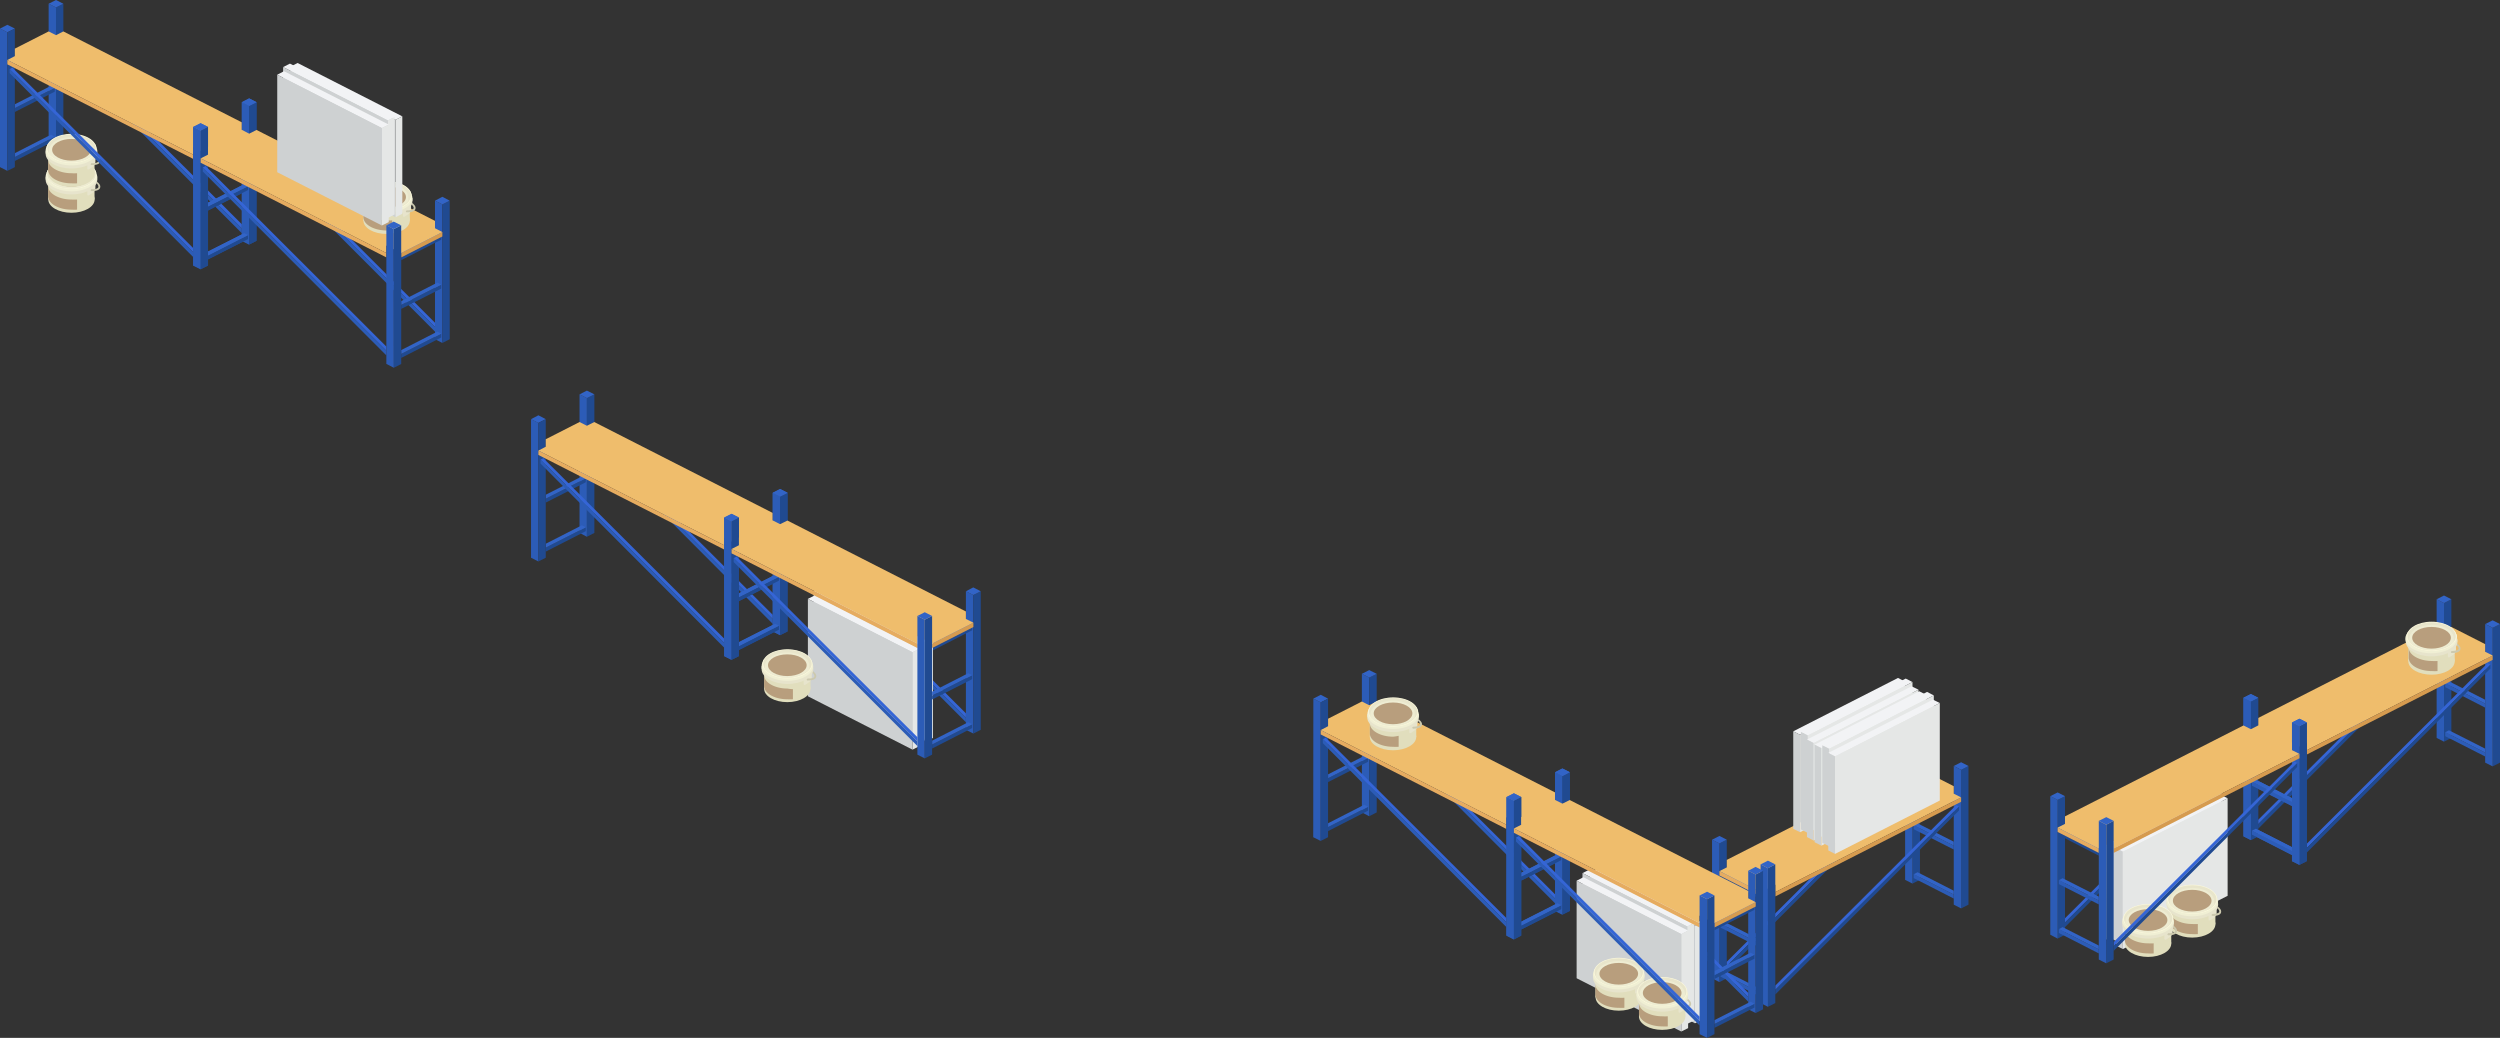 <svg xmlns="http://www.w3.org/2000/svg" viewBox="0 0 200.46 83.22"><rect x="0" y="0" width="200.46" height="83.22" fill="#333333" stroke="none"/><defs><style>.cls-1{fill:#204a91;}.cls-2{fill:#2c5cb7;}.cls-3{fill:#3264c7;}.cls-4{fill:#3565d6;}.cls-5{fill:#e6ac60;}.cls-6{fill:#efbd6c;}.cls-7{fill:#d69b4f;}.cls-8{fill:#f2f3f5;}.cls-9{fill:#ced1d2;}.cls-10{fill:#e5e7e6;}.cls-11{fill:#e1debd;}.cls-12{fill:#b89e7d;}.cls-13{fill:#e7e4cc;}.cls-14{fill:#ccc9ae;}.cls-15{fill:#f0efd4;}.cls-16{fill:#fcf9dd;}.cls-17{fill:#e8e5cb;}.cls-18{fill:#eeecd2;}</style></defs><g id="Шар_2" ><g id="icogram"><g id="insolution_painting"><g id="floor"><polygon class="cls-1" points="138.46 67.33 137.87 67.63 137.87 78.75 138.46 78.44 138.46 67.33"/><polygon class="cls-2" points="137.87 67.63 137.28 67.33 137.27 78.44 137.87 78.75 137.87 67.63"/><polygon class="cls-3" points="138.46 67.33 137.87 67.03 137.28 67.33 137.87 67.63 138.46 67.33"/><polygon class="cls-2" points="141.17 79.62 137.96 77.99 137.96 78.31 141.17 79.94 141.17 79.62"/><polygon class="cls-3" points="141.17 79.31 138.27 77.83 137.96 77.99 141.17 79.62 141.17 79.31"/><polygon class="cls-1" points="141.17 71.78 137.96 70.15 137.96 70.47 141.17 72.1 141.17 71.78"/><polygon class="cls-3" points="141.17 71.47 138.27 69.99 137.96 70.15 141.17 71.78 141.17 71.47"/><polygon class="cls-1" points="157.84 61.42 157.25 61.73 157.25 72.84 157.84 72.54 157.84 61.42"/><polygon class="cls-3" points="157.84 61.42 157.25 61.12 156.66 61.42 157.25 61.73 157.84 61.42"/><polygon class="cls-1" points="153.95 59.44 153.35 59.74 153.35 70.85 153.95 70.55 153.95 59.44"/><polygon class="cls-2" points="153.35 59.74 152.76 59.44 152.76 70.55 153.35 70.85 153.35 59.74"/><polygon class="cls-3" points="153.95 59.44 153.35 59.14 152.76 59.44 153.35 59.74 153.95 59.44"/><polygon class="cls-2" points="156.66 71.73 153.45 70.1 153.45 70.41 156.66 72.05 156.66 71.73"/><polygon class="cls-3" points="156.66 71.42 153.76 69.94 153.45 70.1 156.66 71.73 156.66 71.42"/><polygon class="cls-2" points="156.66 67.81 153.45 66.17 153.45 66.49 156.66 68.12 156.66 67.81"/><polygon class="cls-3" points="156.66 67.49 153.76 66.02 153.45 66.17 156.66 67.81 156.66 67.49"/><polygon class="cls-4" points="153.18 62.76 138.46 77.46 138.46 77.12 152.96 62.65 153.18 62.76"/><polygon class="cls-1" points="153.18 62.76 153.18 63.08 138.46 77.83 138.46 77.46 153.18 62.76"/><polygon class="cls-2" points="141.17 75.7 137.96 74.06 137.96 74.38 141.17 76.01 141.17 75.7"/><polygon class="cls-3" points="141.17 75.39 138.27 73.91 137.96 74.06 141.17 75.7 141.17 75.39"/><polygon class="cls-5" points="141.17 71.53 137.87 69.85 137.87 70.2 141.17 71.88 141.17 71.53"/><polygon class="cls-2" points="157.25 61.73 156.66 61.42 156.66 72.54 157.25 72.84 157.25 61.73"/><polygon class="cls-4" points="157.08 64.67 142.35 79.37 142.35 79.03 156.85 64.56 157.08 64.67"/><polygon class="cls-1" points="157.08 64.67 157.08 64.99 142.35 79.74 142.35 79.37 157.08 64.67"/><polygon class="cls-6" points="156.66 63.64 157.25 63.94 142.35 71.53 142.35 70.94 141.17 71.53 137.87 69.85 138.46 69.55 138.46 68.95 152.77 61.66 153.36 61.96 153.95 61.66 156.66 63.04 156.66 63.64"/><polygon class="cls-7" points="157.25 63.94 157.25 64.29 142.35 71.88 142.35 71.53 157.25 63.94"/><polygon class="cls-1" points="142.35 69.31 141.76 69.62 141.76 80.73 142.35 80.43 142.35 69.31"/><polygon class="cls-2" points="141.76 69.62 141.17 69.31 141.17 80.43 141.76 80.73 141.76 69.62"/><polygon class="cls-3" points="142.35 69.31 141.76 69.01 141.17 69.31 141.76 69.62 142.35 69.31"/><g class="stage-1" id="s1"><polygon class="cls-8" points="143.79 58.64 144.34 58.92 152.73 54.64 152.19 54.36 143.79 58.64"/><polygon class="cls-9" points="143.79 58.64 143.79 66.46 144.34 66.73 144.34 58.92 143.79 58.64"/><polygon class="cls-10" points="144.34 58.92 144.34 66.73 152.73 62.46 152.73 54.64 144.34 58.92"/><polygon class="cls-8" points="144.41 58.69 144.96 58.97 153.35 54.69 152.81 54.41 144.41 58.69"/><polygon class="cls-9" points="144.41 58.69 144.41 66.51 144.96 66.79 144.96 58.97 144.41 58.69"/><polygon class="cls-10" points="144.96 58.97 144.96 66.79 153.35 62.51 153.35 54.69 144.96 58.97"/><polygon class="cls-8" points="144.89 59.3 145.43 59.58 153.83 55.3 153.28 55.03 144.89 59.3"/><polygon class="cls-9" points="144.89 59.3 144.89 67.12 145.43 67.4 145.43 59.58 144.89 59.3"/><polygon class="cls-10" points="145.43 59.58 145.43 67.4 153.83 63.12 153.83 55.3 145.43 59.58"/><polygon class="cls-8" points="145.5 59.71 146.05 59.99 154.44 55.71 153.9 55.43 145.5 59.71"/><polygon class="cls-9" points="145.5 59.71 145.5 67.53 146.05 67.81 146.05 59.99 145.5 59.71"/><polygon class="cls-10" points="146.05 59.99 146.05 67.81 154.44 63.53 154.44 55.71 146.05 59.99"/><polygon class="cls-8" points="146.12 59.76 146.67 60.04 155.06 55.76 154.52 55.48 146.12 59.76"/><polygon class="cls-9" points="146.12 59.76 146.12 67.58 146.67 67.86 146.67 60.04 146.12 59.76"/><polygon class="cls-10" points="146.67 60.04 146.67 67.86 155.06 63.58 155.06 55.76 146.67 60.04"/><polygon class="cls-8" points="146.6 60.37 147.14 60.65 155.54 56.37 154.99 56.1 146.6 60.37"/><polygon class="cls-9" points="146.6 60.37 146.6 68.19 147.14 68.47 147.14 60.65 146.6 60.37"/><polygon class="cls-10" points="147.14 60.65 147.14 68.47 155.54 64.19 155.54 56.37 147.14 60.65"/></g><polygon class="cls-1" points="181.07 55.95 180.48 56.25 180.48 67.36 181.07 67.06 181.07 55.95"/><polygon class="cls-2" points="180.48 56.25 179.89 55.95 179.89 67.06 180.48 67.36 180.48 56.25"/><polygon class="cls-3" points="181.07 55.95 180.48 55.65 179.89 55.95 180.48 56.25 181.07 55.95"/><polygon class="cls-2" points="183.78 68.24 180.57 66.61 180.57 66.92 183.78 68.56 183.78 68.24"/><polygon class="cls-3" points="183.78 67.93 180.88 66.45 180.57 66.61 183.78 68.24 183.78 67.93"/><polygon class="cls-1" points="183.78 60.4 180.57 58.77 180.57 59.08 183.78 60.72 183.78 60.4"/><polygon class="cls-3" points="183.78 60.09 180.88 58.61 180.57 58.77 183.78 60.4 183.78 60.09"/><polygon class="cls-1" points="200.46 50.04 199.87 50.34 199.87 61.45 200.46 61.15 200.46 50.04"/><polygon class="cls-3" points="200.46 50.04 199.87 49.74 199.27 50.04 199.87 50.34 200.46 50.04"/><polygon class="cls-1" points="196.56 48.05 195.97 48.36 195.97 59.47 196.56 59.17 196.56 48.05"/><polygon class="cls-2" points="195.97 48.36 195.38 48.05 195.38 59.17 195.97 59.47 195.97 48.36"/><polygon class="cls-3" points="196.56 48.05 195.97 47.75 195.38 48.05 195.97 48.36 196.56 48.05"/><polygon class="cls-2" points="199.27 60.35 196.07 58.71 196.07 59.03 199.27 60.66 199.27 60.35"/><polygon class="cls-3" points="199.27 60.03 196.37 58.56 196.07 58.71 199.27 60.35 199.27 60.03"/><polygon class="cls-2" points="199.27 56.42 196.07 54.79 196.07 55.1 199.27 56.74 199.27 56.42"/><polygon class="cls-3" points="199.27 56.11 196.37 54.63 196.07 54.79 199.27 56.42 199.27 56.11"/><polygon class="cls-4" points="195.8 51.38 181.07 66.08 181.07 65.74 195.57 51.26 195.8 51.38"/><polygon class="cls-1" points="195.8 51.38 195.8 51.7 181.07 66.45 181.07 66.08 195.8 51.38"/><polygon class="cls-2" points="183.78 64.31 180.57 62.68 180.57 63 183.78 64.63 183.78 64.31"/><polygon class="cls-3" points="183.78 64 180.88 62.52 180.57 62.68 183.78 64.31 183.78 64"/><polygon class="cls-5" points="183.78 60.15 180.48 58.47 180.48 58.82 183.78 60.5 183.78 60.15"/><polygon class="cls-2" points="199.87 50.34 199.27 50.04 199.27 61.15 199.87 61.45 199.87 50.34"/><polygon class="cls-4" points="199.69 53.29 184.97 67.99 184.97 67.65 199.47 53.17 199.69 53.29"/><polygon class="cls-1" points="199.69 53.29 199.69 53.61 184.97 68.36 184.97 67.99 199.69 53.29"/><polygon class="cls-6" points="199.27 52.26 199.87 52.56 184.97 60.15 184.97 59.55 183.78 60.15 180.48 58.47 181.07 58.16 181.07 57.57 195.38 50.28 195.97 50.58 196.56 50.27 199.27 51.65 199.27 52.26"/><polygon class="cls-7" points="199.87 52.56 199.87 52.91 184.97 60.5 184.97 60.15 199.87 52.56"/><polygon class="cls-1" points="184.97 57.93 184.38 58.23 184.38 69.35 184.97 69.05 184.97 57.93"/><polygon class="cls-2" points="184.38 58.23 183.78 57.93 183.78 69.05 184.38 69.35 184.38 58.23"/><polygon class="cls-3" points="184.97 57.93 184.38 57.63 183.78 57.93 184.38 58.23 184.97 57.93"/><polygon class="cls-1" points="165.58 63.84 164.99 64.14 164.99 75.26 165.58 74.95 165.58 63.84"/><polygon class="cls-2" points="164.99 64.14 164.4 63.84 164.4 74.95 164.99 75.26 164.99 64.14"/><polygon class="cls-3" points="165.58 63.84 164.99 63.54 164.4 63.84 164.99 64.14 165.58 63.84"/><polygon class="cls-2" points="168.29 76.13 165.09 74.5 165.09 74.81 168.29 76.45 168.29 76.13"/><polygon class="cls-3" points="168.29 75.82 165.39 74.34 165.09 74.5 168.29 76.13 168.29 75.82"/><polygon class="cls-1" points="168.29 68.29 165.09 66.66 165.09 66.97 168.29 68.61 168.29 68.29"/><polygon class="cls-3" points="168.29 67.98 165.39 66.5 165.09 66.66 168.29 68.29 168.29 67.98"/><polygon class="cls-1" points="184.97 57.93 184.38 58.23 184.38 69.35 184.97 69.05 184.97 57.93"/><polygon class="cls-3" points="184.97 57.93 184.38 57.63 183.78 57.93 184.38 58.23 184.97 57.93"/><polygon class="cls-1" points="181.07 55.95 180.48 56.25 180.48 67.36 181.07 67.06 181.07 55.95"/><polygon class="cls-2" points="180.48 56.25 179.89 55.95 179.89 67.06 180.48 67.36 180.48 56.25"/><polygon class="cls-3" points="181.07 55.95 180.48 55.65 179.89 55.95 180.48 56.25 181.07 55.95"/><polygon class="cls-2" points="183.78 68.24 180.57 66.61 180.57 66.92 183.78 68.56 183.78 68.24"/><polygon class="cls-3" points="183.78 67.93 180.88 66.45 180.57 66.61 183.78 68.24 183.78 67.93"/><polygon class="cls-2" points="183.78 64.31 180.57 62.68 180.57 63 183.78 64.63 183.78 64.31"/><polygon class="cls-3" points="183.78 64 180.88 62.52 180.57 62.68 183.78 64.31 183.78 64"/><polygon class="cls-4" points="180.31 59.27 165.58 73.97 165.58 73.63 180.08 59.16 180.31 59.27"/><polygon class="cls-1" points="180.31 59.27 180.31 59.59 165.58 74.34 165.58 73.97 180.31 59.27"/><g class="stage-1" id="s1-2" ><polygon class="cls-8" points="168.58 67.35 169.13 67.63 177.52 63.35 176.98 63.07 168.58 67.35"/><polygon class="cls-9" points="168.58 67.35 168.58 75.17 169.13 75.44 169.13 67.63 168.58 67.35"/><polygon class="cls-10" points="169.13 67.63 169.13 75.44 177.52 71.17 177.52 63.35 169.13 67.63"/><polygon class="cls-8" points="169.2 67.4 169.75 67.68 178.14 63.4 177.59 63.12 169.2 67.4"/><polygon class="cls-9" points="169.2 67.4 169.2 75.22 169.75 75.49 169.75 67.68 169.2 67.4"/><polygon class="cls-10" points="169.75 67.68 169.75 75.49 178.14 71.22 178.14 63.4 169.75 67.68"/><polygon class="cls-8" points="169.68 68.01 170.22 68.29 178.62 64.01 178.07 63.73 169.68 68.01"/><polygon class="cls-9" points="169.68 68.01 169.68 75.83 170.22 76.1 170.22 68.29 169.68 68.01"/><polygon class="cls-10" points="170.22 68.29 170.22 76.1 178.62 71.83 178.62 64.01 170.22 68.29"/></g><polygon class="cls-2" points="168.29 72.21 165.09 70.57 165.09 70.89 168.29 72.52 168.29 72.21"/><polygon class="cls-3" points="168.29 71.89 165.39 70.42 165.09 70.57 168.29 72.21 168.29 71.89"/><polygon class="cls-5" points="168.29 68.05 164.99 66.36 164.99 66.71 168.29 68.39 168.29 68.05"/><polygon class="cls-2" points="184.38 58.23 183.78 57.93 183.78 69.05 184.38 69.35 184.38 58.23"/><g class="stage-2" id="s2"><ellipse class="cls-11" cx="175.78" cy="74.11" rx="1.86" ry="1.07"/><rect class="cls-11" x="173.92" y="72.74" width="3.72" height="1.38"/><path class="cls-12" d="M175.78,74.09c-1,0-1.86-.48-1.86-1.07v.81c0,.59.84,1.07,1.86,1.07a3.19,3.19,0,0,0,.45,0v-.81A3.19,3.19,0,0,1,175.78,74.09Z"/><path class="cls-13" d="M177.09,73.34l0,.37s0,.17.16.06c.46-.29.49-.41.49-.59V72.7Z"/><path class="cls-14" d="M177.39,73.28s.59,0,.56-.2a.33.33,0,0,0-.19-.26l.07-.14s.29.21.27.42c0,.39-.71.34-.71.34Z"/><ellipse class="cls-14" cx="177.39" cy="73.36" rx="0.06" ry="0.08"/><ellipse class="cls-13" cx="175.79" cy="72.53" rx="2.07" ry="1.18"/><rect class="cls-13" x="173.72" y="72.29" width="4.13" height="0.24"/><path class="cls-15" d="M177.85,72.29c0,.65-.92,1.18-2.06,1.18s-2.07-.53-2.07-1.18.93-1.17,2.07-1.17a2.14,2.14,0,0,1,2,.91A.58.58,0,0,1,177.85,72.29Z"/><polygon class="cls-15" points="177.68 71.73 177.8 72.03 173.78 72 173.89 71.76 177.68 71.73"/><ellipse class="cls-16" cx="175.79" cy="72.11" rx="1.99" ry="1.17"/><ellipse class="cls-17" cx="175.79" cy="72.1" rx="1.94" ry="1.12"/><path class="cls-18" d="M175.79,71.2c-1,0-1.81.5-1.81,1.12a.67.67,0,0,0,0,.24,2.3,2.3,0,0,0,1.77.67,2.26,2.26,0,0,0,1.78-.68.93.93,0,0,0,0-.23C177.61,71.7,176.8,71.2,175.79,71.2Z"/><ellipse class="cls-12" cx="175.78" cy="72.22" rx="1.55" ry="0.87"/><ellipse class="cls-11" cx="172.24" cy="75.66" rx="1.86" ry="1.07"/><rect class="cls-11" x="170.38" y="74.28" width="3.72" height="1.38"/><path class="cls-12" d="M172.24,75.64c-1,0-1.86-.48-1.86-1.07v.81c0,.59.83,1.07,1.86,1.07a3.19,3.19,0,0,0,.45,0v-.81A3.19,3.19,0,0,1,172.24,75.64Z"/><path class="cls-13" d="M173.55,74.89v.37s0,.16.17.06c.46-.29.49-.41.49-.6v-.47Z"/><path class="cls-14" d="M173.85,74.83s.58,0,.56-.2a.33.33,0,0,0-.19-.26l.07-.14s.29.21.27.42c0,.39-.71.34-.71.34Z"/><ellipse class="cls-14" cx="173.85" cy="74.91" rx="0.06" ry="0.08"/><ellipse class="cls-13" cx="172.24" cy="74.08" rx="2.07" ry="1.18"/><rect class="cls-13" x="170.18" y="73.84" width="4.13" height="0.24"/><path class="cls-15" d="M174.31,73.84c0,.65-.92,1.17-2.07,1.17s-2.06-.52-2.06-1.17.92-1.18,2.06-1.18a2.16,2.16,0,0,1,2,.92A.75.75,0,0,1,174.31,73.84Z"/><polygon class="cls-15" points="174.13 73.28 174.26 73.58 170.24 73.55 170.35 73.31 174.13 73.28"/><ellipse class="cls-16" cx="172.25" cy="73.66" rx="1.99" ry="1.17"/><ellipse class="cls-17" cx="172.25" cy="73.65" rx="1.94" ry="1.12"/><path class="cls-18" d="M172.25,72.75c-1,0-1.82.5-1.82,1.11a.7.7,0,0,0,0,.25,2.67,2.67,0,0,0,3.55,0,1,1,0,0,0,0-.24C174.07,73.25,173.25,72.75,172.25,72.75Z"/><ellipse class="cls-12" cx="172.24" cy="73.77" rx="1.55" ry="0.87"/></g><polygon class="cls-4" points="184.2 61.18 169.48 75.88 169.48 75.54 183.98 61.07 184.2 61.18"/><polygon class="cls-1" points="184.2 61.18 184.2 61.5 169.48 76.25 169.48 75.88 184.2 61.18"/><polygon class="cls-6" points="183.78 60.15 184.38 60.45 169.48 68.04 169.48 67.44 168.29 68.05 164.99 66.36 165.58 66.06 165.58 65.46 179.89 58.17 180.48 58.47 181.07 58.17 183.78 59.55 183.78 60.15"/><polygon class="cls-7" points="184.38 60.45 184.38 60.8 169.48 68.39 169.48 68.04 184.38 60.45"/><polygon class="cls-1" points="169.48 65.82 168.89 66.13 168.88 77.24 169.48 76.94 169.48 65.82"/><polygon class="cls-2" points="168.89 66.13 168.29 65.82 168.29 76.94 168.88 77.24 168.89 66.13"/><polygon class="cls-3" points="169.48 65.82 168.89 65.52 168.29 65.82 168.89 66.13 169.48 65.82"/><g class="stage-2" id="s2-2" ><ellipse class="cls-11" cx="194.97" cy="53.03" rx="1.86" ry="1.07"/><rect class="cls-11" x="193.11" y="51.65" width="3.72" height="1.38"/><path class="cls-12" d="M195,53c-1,0-1.86-.48-1.86-1.07v.81c0,.59.84,1.07,1.86,1.07a3.19,3.19,0,0,0,.45,0V53A3.19,3.19,0,0,1,195,53Z"/><path class="cls-13" d="M196.28,52.25l0,.37s0,.17.16.06c.46-.29.49-.4.49-.59v-.47Z"/><path class="cls-14" d="M196.58,52.2s.59,0,.56-.21a.33.33,0,0,0-.19-.25l.07-.14s.29.21.27.41c0,.4-.71.35-.71.35Z"/><ellipse class="cls-14" cx="196.58" cy="52.28" rx="0.06" ry="0.08"/><ellipse class="cls-13" cx="194.98" cy="51.45" rx="2.07" ry="1.18"/><rect class="cls-13" x="192.91" y="51.21" width="4.13" height="0.24"/><path class="cls-15" d="M197,51.21c0,.65-.92,1.17-2.06,1.17s-2.07-.52-2.07-1.17S193.83,50,195,50a2.13,2.13,0,0,1,2,.92A.58.58,0,0,1,197,51.21Z"/><polygon class="cls-15" points="196.86 50.65 196.99 50.95 192.97 50.91 193.08 50.67 196.86 50.65"/><ellipse class="cls-16" cx="194.98" cy="51.02" rx="1.99" ry="1.17"/><ellipse class="cls-17" cx="194.98" cy="51.02" rx="1.94" ry="1.12"/><path class="cls-18" d="M195,50.11c-1,0-1.81.5-1.81,1.12a.69.69,0,0,0,0,.25,2.7,2.7,0,0,0,3.55,0,1,1,0,0,0,0-.24C196.8,50.61,196,50.11,195,50.11Z"/><ellipse class="cls-12" cx="194.97" cy="51.14" rx="1.55" ry="0.87"/></g><polygon class="cls-2" points="124.69 61.92 125.28 62.23 125.28 73.34 124.69 73.04 124.69 61.92"/><polygon class="cls-1" points="125.28 62.23 125.87 61.92 125.88 73.04 125.28 73.34 125.28 62.23"/><polygon class="cls-3" points="124.69 61.92 125.28 61.62 125.87 61.92 125.28 62.23 124.69 61.92"/><polygon class="cls-1" points="121.98 74.22 125.19 72.58 125.19 72.9 121.98 74.53 121.98 74.22"/><polygon class="cls-3" points="121.98 73.9 124.88 72.43 125.19 72.58 121.98 74.22 121.98 73.9"/><polygon class="cls-1" points="121.98 66.38 125.19 64.74 125.19 65.06 121.98 66.69 121.98 66.38"/><polygon class="cls-3" points="121.98 66.06 124.88 64.59 125.19 64.74 121.98 66.38 121.98 66.06"/><polygon class="cls-2" points="105.31 56.02 105.9 56.32 105.9 67.43 105.3 67.13 105.31 56.02"/><polygon class="cls-3" points="105.31 56.02 105.9 55.71 106.49 56.02 105.9 56.32 105.31 56.02"/><polygon class="cls-2" points="109.2 54.03 109.79 54.33 109.79 65.45 109.2 65.14 109.2 54.03"/><polygon class="cls-1" points="109.79 54.33 110.39 54.03 110.39 65.14 109.79 65.45 109.79 54.33"/><polygon class="cls-3" points="109.2 54.03 109.79 53.73 110.39 54.03 109.79 54.33 109.2 54.03"/><polygon class="cls-1" points="106.49 66.32 109.7 64.69 109.7 65 106.49 66.64 106.49 66.32"/><polygon class="cls-3" points="106.49 66.01 109.39 64.53 109.7 64.69 106.49 66.32 106.49 66.01"/><polygon class="cls-1" points="106.49 62.4 109.7 60.77 109.7 61.08 106.49 62.71 106.49 62.4"/><polygon class="cls-3" points="106.49 62.09 109.39 60.61 109.7 60.77 106.49 62.4 106.49 62.09"/><polygon class="cls-4" points="109.97 57.35 124.69 72.05 124.69 71.71 110.19 57.24 109.97 57.35"/><polygon class="cls-2" points="109.97 57.35 109.97 57.67 124.69 72.43 124.69 72.05 109.97 57.35"/><polygon class="cls-1" points="121.98 70.29 125.19 68.66 125.19 68.97 121.98 70.61 121.98 70.29"/><polygon class="cls-3" points="121.98 69.98 124.88 68.5 125.19 68.66 121.98 70.29 121.98 69.98"/><polygon class="cls-7" points="121.98 66.13 125.28 64.44 125.28 64.79 121.98 66.48 121.98 66.13"/><polygon class="cls-1" points="105.9 56.32 106.49 56.02 106.49 67.13 105.9 67.43 105.9 56.32"/><polygon class="cls-4" points="106.07 59.27 120.79 73.96 120.79 73.62 106.3 59.15 106.07 59.27"/><polygon class="cls-2" points="106.07 59.27 106.07 59.59 120.79 74.34 120.79 73.96 106.07 59.27"/><polygon class="cls-6" points="106.49 58.23 105.9 58.54 120.79 66.13 120.79 65.53 121.98 66.13 125.28 64.44 124.69 64.14 124.69 63.54 110.38 56.25 109.79 56.55 109.2 56.25 106.49 57.63 106.49 58.23"/><polygon class="cls-5" points="105.9 58.54 105.9 58.89 120.79 66.47 120.79 66.13 105.9 58.54"/><polygon class="cls-2" points="120.79 63.91 121.39 64.21 121.39 75.33 120.79 75.02 120.79 63.91"/><polygon class="cls-1" points="121.39 64.21 121.98 63.91 121.98 75.02 121.39 75.33 121.39 64.21"/><polygon class="cls-3" points="120.79 63.91 121.39 63.61 121.98 63.91 121.39 64.21 120.79 63.91"/><polygon class="cls-2" points="140.18 69.82 140.77 70.12 140.78 81.23 140.18 80.93 140.18 69.82"/><polygon class="cls-1" points="140.77 70.12 141.37 69.82 141.37 80.93 140.78 81.23 140.77 70.12"/><polygon class="cls-3" points="140.18 69.82 140.77 69.51 141.37 69.82 140.77 70.12 140.18 69.82"/><polygon class="cls-1" points="137.47 82.11 140.68 80.48 140.68 80.79 137.47 82.42 137.47 82.11"/><polygon class="cls-3" points="137.47 81.8 140.37 80.32 140.68 80.48 137.47 82.11 137.47 81.8"/><polygon class="cls-1" points="137.47 74.27 140.68 72.64 140.68 72.95 137.47 74.59 137.47 74.27"/><polygon class="cls-3" points="137.47 73.96 140.37 72.48 140.68 72.64 137.47 74.27 137.47 73.96"/><polygon class="cls-2" points="120.8 63.91 121.39 64.21 121.39 75.33 120.79 75.02 120.8 63.91"/><polygon class="cls-3" points="120.8 63.91 121.39 63.61 121.98 63.91 121.39 64.21 120.8 63.91"/><polygon class="cls-2" points="124.69 61.92 125.28 62.23 125.28 73.34 124.69 73.04 124.69 61.92"/><polygon class="cls-1" points="125.28 62.23 125.88 61.92 125.88 73.04 125.28 73.34 125.28 62.23"/><polygon class="cls-3" points="124.69 61.92 125.28 61.62 125.88 61.92 125.28 62.23 124.69 61.92"/><polygon class="cls-1" points="121.98 74.22 125.19 72.58 125.19 72.9 121.98 74.53 121.98 74.22"/><polygon class="cls-3" points="121.98 73.9 124.88 72.43 125.19 72.58 121.98 74.22 121.98 73.9"/><polygon class="cls-1" points="121.98 70.29 125.19 68.66 125.19 68.97 121.98 70.61 121.98 70.29"/><polygon class="cls-3" points="121.98 69.98 124.88 68.5 125.19 68.66 121.98 70.29 121.98 69.98"/><polygon class="cls-4" points="125.46 65.25 140.18 79.95 140.18 79.61 125.68 65.13 125.46 65.25"/><polygon class="cls-2" points="125.46 65.25 125.46 65.57 140.18 80.32 140.18 79.95 125.46 65.25"/><g class="stage-1" id="s1-3" ><polygon class="cls-8" points="136.45 73.96 135.91 74.24 127.51 69.96 128.06 69.68 136.45 73.96"/><polygon class="cls-10" points="136.45 73.96 136.45 81.78 135.91 82.05 135.91 74.24 136.45 73.96"/><polygon class="cls-9" points="135.91 74.24 135.91 82.05 127.51 77.78 127.51 69.96 135.91 74.24"/><polygon class="cls-8" points="135.83 74.01 135.29 74.29 126.89 70.01 127.44 69.73 135.83 74.01"/><polygon class="cls-10" points="135.83 74.01 135.83 81.83 135.29 82.1 135.29 74.29 135.83 74.01"/><polygon class="cls-9" points="135.29 74.29 135.29 82.1 126.89 77.83 126.89 70.01 135.29 74.29"/><polygon class="cls-8" points="135.36 74.62 134.81 74.9 126.42 70.62 126.96 70.34 135.36 74.62"/><polygon class="cls-10" points="135.36 74.62 135.36 82.44 134.81 82.71 134.81 74.9 135.36 74.62"/><polygon class="cls-9" points="134.81 74.9 134.81 82.71 126.42 78.44 126.42 70.62 134.81 74.9"/></g><polygon class="cls-1" points="137.47 78.19 140.68 76.55 140.68 76.87 137.47 78.5 137.47 78.19"/><polygon class="cls-3" points="137.47 77.87 140.37 76.39 140.68 76.55 137.47 78.19 137.47 77.87"/><polygon class="cls-7" points="137.47 74.02 140.78 72.34 140.78 72.69 137.47 74.37 137.47 74.02"/><polygon class="cls-1" points="121.39 64.21 121.98 63.91 121.98 75.02 121.39 75.33 121.39 64.21"/><g class="stage-2" id="s2-3" ><ellipse class="cls-11" cx="129.8" cy="79.97" rx="1.86" ry="1.07"/><rect class="cls-11" x="127.93" y="78.6" width="3.72" height="1.38"/><path class="cls-12" d="M129.8,80c-1,0-1.87-.48-1.87-1.07v.81c0,.59.84,1.07,1.87,1.07a3.4,3.4,0,0,0,.45,0v-.81A3.4,3.4,0,0,1,129.8,80Z"/><path class="cls-13" d="M131.1,79.2l0,.37s0,.17.16.06c.46-.29.49-.41.49-.59v-.48Z"/><path class="cls-14" d="M131.4,79.15s.59,0,.56-.21a.35.35,0,0,0-.19-.26l.07-.13s.29.21.27.41c0,.39-.71.34-.71.34Z"/><ellipse class="cls-14" cx="131.4" cy="79.22" rx="0.06" ry="0.08"/><ellipse class="cls-13" cx="129.8" cy="78.4" rx="2.07" ry="1.18"/><rect class="cls-13" x="127.73" y="78.15" width="4.13" height="0.24"/><path class="cls-15" d="M131.87,78.15c0,.65-.93,1.18-2.07,1.18s-2.07-.53-2.07-1.18S128.66,77,129.8,77a2.17,2.17,0,0,1,2,.91A.8.8,0,0,1,131.87,78.15Z"/><polygon class="cls-15" points="131.69 77.6 131.82 77.89 127.8 77.86 127.91 77.62 131.69 77.6"/><ellipse class="cls-16" cx="129.8" cy="77.97" rx="1.99" ry="1.17"/><ellipse class="cls-17" cx="129.8" cy="77.96" rx="1.94" ry="1.12"/><path class="cls-18" d="M129.81,77.06c-1,0-1.82.5-1.82,1.12a.73.73,0,0,0,0,.25,2.32,2.32,0,0,0,1.77.66,2.26,2.26,0,0,0,1.78-.68.59.59,0,0,0,0-.23C131.62,77.56,130.81,77.06,129.81,77.06Z"/><ellipse class="cls-12" cx="129.8" cy="78.08" rx="1.55" ry="0.87"/><ellipse class="cls-11" cx="133.28" cy="81.51" rx="1.86" ry="1.07"/><rect class="cls-11" x="131.42" y="80.14" width="3.72" height="1.38"/><path class="cls-12" d="M133.28,81.49c-1,0-1.86-.48-1.86-1.07v.81c0,.59.83,1.07,1.86,1.07a3.19,3.19,0,0,0,.45,0v-.81A3.19,3.19,0,0,1,133.28,81.49Z"/><path class="cls-13" d="M134.59,80.74v.37s0,.17.17.06c.46-.29.48-.41.48-.59V80.1Z"/><path class="cls-14" d="M134.88,80.68s.59,0,.57-.2a.36.36,0,0,0-.2-.26l.08-.13s.29.2.27.41c0,.39-.72.34-.72.34Z"/><ellipse class="cls-14" cx="134.88" cy="80.76" rx="0.06" ry="0.08"/><ellipse class="cls-13" cx="133.28" cy="79.94" rx="2.07" ry="1.18"/><rect class="cls-13" x="131.22" y="79.69" width="4.13" height="0.24"/><path class="cls-15" d="M135.35,79.69c0,.65-.92,1.18-2.07,1.18s-2.06-.53-2.06-1.18.92-1.17,2.06-1.17a2.16,2.16,0,0,1,2,.91A.8.8,0,0,1,135.35,79.69Z"/><polygon class="cls-15" points="135.17 79.14 135.3 79.43 131.28 79.4 131.39 79.16 135.17 79.14"/><ellipse class="cls-16" cx="133.29" cy="79.51" rx="1.99" ry="1.17"/><ellipse class="cls-17" cx="133.29" cy="79.5" rx="1.94" ry="1.12"/><path class="cls-18" d="M133.29,78.6c-1,0-1.82.5-1.82,1.12a.74.74,0,0,0,.05.25,2.28,2.28,0,0,0,1.77.66,2.24,2.24,0,0,0,1.77-.68.59.59,0,0,0,.05-.23C135.11,79.1,134.29,78.6,133.29,78.6Z"/><ellipse class="cls-12" cx="133.28" cy="79.62" rx="1.55" ry="0.87"/></g><polygon class="cls-4" points="121.56 67.16 136.28 81.86 136.28 81.52 121.79 67.04 121.56 67.16"/><polygon class="cls-2" points="121.56 67.16 121.56 67.48 136.28 82.23 136.28 81.86 121.56 67.16"/><polygon class="cls-6" points="121.98 66.13 121.39 66.43 136.28 74.02 136.28 73.42 137.47 74.02 140.78 72.34 140.18 72.03 140.18 71.44 125.87 64.15 125.28 64.44 124.69 64.14 121.98 65.52 121.98 66.13"/><polygon class="cls-5" points="121.39 66.43 121.39 66.78 136.28 74.37 136.28 74.02 121.39 66.43"/><polygon class="cls-2" points="136.28 71.8 136.88 72.1 136.88 83.22 136.28 82.92 136.28 71.8"/><polygon class="cls-1" points="136.88 72.1 137.47 71.8 137.47 82.92 136.88 83.22 136.88 72.1"/><polygon class="cls-3" points="136.28 71.8 136.88 71.5 137.47 71.8 136.88 72.1 136.28 71.8"/><g class="stage-2" id="s2-4" ><ellipse class="cls-11" cx="111.7" cy="59.09" rx="1.86" ry="1.07"/><rect class="cls-11" x="109.84" y="57.72" width="3.72" height="1.38"/><path class="cls-12" d="M111.7,59.07c-1,0-1.86-.48-1.86-1.07v.81c0,.59.83,1.07,1.86,1.07a3.19,3.19,0,0,0,.45,0V59A3.19,3.19,0,0,1,111.7,59.07Z"/><path class="cls-13" d="M113,58.32v.37s0,.17.17.06c.46-.29.48-.41.48-.59v-.48Z"/><path class="cls-14" d="M113.3,58.27s.59,0,.57-.21a.36.36,0,0,0-.2-.26l.08-.13s.29.21.27.41c0,.39-.72.34-.72.34Z"/><ellipse class="cls-14" cx="113.3" cy="58.34" rx="0.06" ry="0.08"/><ellipse class="cls-13" cx="111.7" cy="57.52" rx="2.07" ry="1.18"/><rect class="cls-13" x="109.64" y="57.27" width="4.13" height="0.24"/><path class="cls-15" d="M113.77,57.27c0,.65-.92,1.18-2.07,1.18s-2.06-.53-2.06-1.18.92-1.17,2.06-1.17a2.16,2.16,0,0,1,2,.91A.8.8,0,0,1,113.77,57.27Z"/><polygon class="cls-15" points="113.59 56.72 113.72 57.01 109.7 56.98 109.81 56.74 113.59 56.72"/><ellipse class="cls-16" cx="111.71" cy="57.09" rx="1.99" ry="1.17"/><ellipse class="cls-17" cx="111.71" cy="57.08" rx="1.94" ry="1.12"/><path class="cls-18" d="M111.71,56.18c-1,0-1.82.5-1.82,1.12a.74.74,0,0,0,0,.25,2.28,2.28,0,0,0,1.77.66,2.24,2.24,0,0,0,1.77-.68.59.59,0,0,0,0-.23C113.53,56.68,112.71,56.18,111.71,56.18Z"/><ellipse class="cls-12" cx="111.7" cy="57.2" rx="1.55" ry="0.87"/></g><polygon class="cls-2" points="61.96 39.51 62.55 39.81 62.55 50.93 61.96 50.63 61.96 39.51"/><polygon class="cls-1" points="62.55 39.81 63.15 39.51 63.15 50.63 62.55 50.93 62.55 39.81"/><polygon class="cls-3" points="61.96 39.51 62.55 39.21 63.15 39.51 62.55 39.81 61.96 39.51"/><polygon class="cls-1" points="59.25 51.81 62.46 50.17 62.46 50.49 59.25 52.12 59.25 51.81"/><polygon class="cls-3" points="59.25 51.49 62.15 50.02 62.46 50.17 59.25 51.81 59.25 51.49"/><polygon class="cls-1" points="59.25 43.97 62.46 42.33 62.46 42.65 59.25 44.28 59.25 43.97"/><polygon class="cls-3" points="59.25 43.66 62.15 42.18 62.46 42.33 59.25 43.97 59.25 43.66"/><polygon class="cls-2" points="42.58 33.61 43.17 33.91 43.17 45.02 42.58 44.72 42.58 33.61"/><polygon class="cls-3" points="42.58 33.61 43.17 33.3 43.76 33.61 43.17 33.91 42.58 33.61"/><polygon class="cls-2" points="46.47 31.62 47.06 31.92 47.06 43.04 46.47 42.73 46.47 31.62"/><polygon class="cls-1" points="47.06 31.92 47.66 31.62 47.66 42.73 47.06 43.04 47.06 31.92"/><polygon class="cls-3" points="46.47 31.62 47.06 31.32 47.66 31.62 47.06 31.92 46.47 31.62"/><polygon class="cls-1" points="43.76 43.91 46.97 42.28 46.97 42.59 43.76 44.23 43.76 43.91"/><polygon class="cls-3" points="43.76 43.6 46.66 42.12 46.97 42.28 43.76 43.91 43.76 43.6"/><polygon class="cls-1" points="43.76 39.99 46.97 38.35 46.97 38.67 43.76 40.3 43.76 39.99"/><polygon class="cls-3" points="43.76 39.67 46.66 38.2 46.97 38.35 43.76 39.99 43.76 39.67"/><polygon class="cls-4" points="47.24 34.94 61.96 49.64 61.96 49.3 47.46 34.83 47.24 34.94"/><polygon class="cls-2" points="47.24 34.94 47.24 35.26 61.96 50.02 61.96 49.64 47.24 34.94"/><polygon class="cls-1" points="59.25 47.88 62.46 46.25 62.46 46.56 59.25 48.2 59.25 47.88"/><polygon class="cls-3" points="59.25 47.57 62.15 46.09 62.46 46.25 59.25 47.88 59.25 47.57"/><polygon class="cls-7" points="59.25 43.72 62.55 42.04 62.55 42.38 59.25 44.07 59.25 43.72"/><polygon class="cls-1" points="43.17 33.91 43.76 33.61 43.76 44.72 43.17 45.02 43.17 33.91"/><polygon class="cls-4" points="43.34 36.85 58.07 51.55 58.07 51.21 43.57 36.74 43.34 36.85"/><polygon class="cls-2" points="43.34 36.85 43.34 37.17 58.07 51.93 58.07 51.55 43.34 36.85"/><polygon class="cls-6" points="43.76 35.82 43.17 36.13 58.06 43.72 58.06 43.12 59.25 43.72 62.55 42.04 61.96 41.73 61.96 41.13 47.65 33.84 47.06 34.14 46.47 33.84 43.76 35.22 43.76 35.82"/><polygon class="cls-5" points="43.17 36.13 43.17 36.48 58.06 44.06 58.06 43.72 43.17 36.13"/><polygon class="cls-2" points="58.06 41.5 58.66 41.8 58.66 52.91 58.07 52.61 58.06 41.5"/><polygon class="cls-1" points="58.66 41.8 59.25 41.5 59.25 52.61 58.66 52.91 58.66 41.8"/><polygon class="cls-3" points="58.06 41.5 58.66 41.2 59.25 41.5 58.66 41.8 58.06 41.5"/><polygon class="cls-2" points="77.45 47.41 78.04 47.71 78.05 58.82 77.45 58.52 77.45 47.41"/><polygon class="cls-1" points="78.04 47.71 78.64 47.41 78.64 58.52 78.05 58.82 78.04 47.71"/><polygon class="cls-3" points="77.45 47.41 78.04 47.1 78.64 47.41 78.04 47.71 77.45 47.41"/><polygon class="cls-1" points="74.74 59.7 77.95 58.07 77.95 58.38 74.74 60.02 74.74 59.7"/><polygon class="cls-3" points="74.74 59.39 77.64 57.91 77.95 58.07 74.74 59.7 74.74 59.39"/><polygon class="cls-1" points="74.74 51.86 77.95 50.23 77.95 50.54 74.74 52.18 74.74 51.86"/><polygon class="cls-3" points="74.74 51.55 77.64 50.07 77.95 50.23 74.74 51.86 74.74 51.55"/><polygon class="cls-2" points="58.07 41.5 58.66 41.8 58.66 52.91 58.07 52.61 58.07 41.5"/><polygon class="cls-3" points="58.07 41.5 58.66 41.2 59.25 41.5 58.66 41.8 58.07 41.5"/><polygon class="cls-2" points="61.96 39.52 62.55 39.82 62.55 50.93 61.96 50.63 61.96 39.52"/><polygon class="cls-1" points="62.55 39.82 63.15 39.52 63.15 50.63 62.55 50.93 62.55 39.82"/><polygon class="cls-3" points="61.96 39.52 62.55 39.21 63.15 39.52 62.55 39.82 61.96 39.52"/><polygon class="cls-1" points="59.25 51.81 62.46 50.17 62.46 50.49 59.25 52.12 59.25 51.81"/><polygon class="cls-3" points="59.25 51.49 62.15 50.02 62.46 50.17 59.25 51.81 59.25 51.49"/><polygon class="cls-1" points="59.25 47.88 62.46 46.25 62.46 46.56 59.25 48.2 59.25 47.88"/><polygon class="cls-3" points="59.25 47.57 62.15 46.09 62.46 46.25 59.25 47.88 59.25 47.57"/><polygon class="cls-4" points="62.73 42.84 77.45 57.54 77.45 57.2 62.95 42.72 62.73 42.84"/><polygon class="cls-2" points="62.73 42.84 62.73 43.16 77.45 57.91 77.45 57.54 62.73 42.84"/><g class="stage-1" id="s1-4" ><polygon class="cls-8" points="74.81 51.36 74.27 51.63 65.87 47.36 66.42 47.08 74.81 51.36"/><polygon class="cls-10" points="74.81 51.36 74.81 59.17 74.27 59.45 74.27 51.63 74.81 51.36"/><polygon class="cls-9" points="74.27 51.63 74.27 59.45 65.87 55.17 65.87 47.36 74.27 51.63"/><polygon class="cls-8" points="74.19 51.41 73.65 51.68 65.25 47.41 65.8 47.13 74.19 51.41"/><polygon class="cls-10" points="74.19 51.41 74.19 59.22 73.65 59.5 73.65 51.68 74.19 51.41"/><polygon class="cls-9" points="73.65 51.68 73.65 59.5 65.25 55.22 65.25 47.41 73.65 51.68"/><polygon class="cls-8" points="73.72 52.02 73.17 52.3 64.78 48.02 65.33 47.74 73.72 52.02"/><polygon class="cls-10" points="73.72 52.02 73.72 59.83 73.17 60.11 73.17 52.3 73.72 52.02"/><polygon class="cls-9" points="73.17 52.3 73.17 60.11 64.78 55.83 64.78 48.02 73.17 52.3"/></g><polygon class="cls-1" points="74.74 55.77 77.95 54.14 77.95 54.46 74.74 56.09 74.74 55.77"/><polygon class="cls-3" points="74.74 55.46 77.64 53.98 77.95 54.14 74.74 55.77 74.74 55.46"/><polygon class="cls-7" points="74.74 51.61 78.05 49.93 78.05 50.28 74.74 51.96 74.74 51.61"/><polygon class="cls-1" points="58.66 41.8 59.25 41.5 59.25 52.61 58.66 52.91 58.66 41.8"/><polygon class="cls-4" points="58.83 44.75 73.56 59.45 73.56 59.11 59.06 44.63 58.83 44.75"/><polygon class="cls-2" points="58.83 44.75 58.83 45.07 73.56 59.82 73.56 59.45 58.83 44.75"/><polygon class="cls-6" points="59.25 43.72 58.66 44.02 73.56 51.61 73.56 51.01 74.74 51.61 78.05 49.93 77.45 49.63 77.45 49.03 63.14 41.74 62.55 42.03 61.96 41.73 59.25 43.11 59.25 43.72"/><polygon class="cls-5" points="58.66 44.02 58.66 44.37 73.56 51.96 73.56 51.61 58.66 44.02"/><polygon class="cls-2" points="73.56 49.39 74.15 49.69 74.15 60.81 73.56 60.51 73.56 49.39"/><polygon class="cls-1" points="74.15 49.69 74.74 49.39 74.74 60.51 74.15 60.81 74.15 49.69"/><polygon class="cls-3" points="73.56 49.39 74.15 49.09 74.74 49.39 74.15 49.69 73.56 49.39"/><g class="stage-2" id="s2-5" ><ellipse class="cls-11" cx="63.13" cy="55.23" rx="1.86" ry="1.07"/><rect class="cls-11" x="61.27" y="53.86" width="3.72" height="1.38"/><path class="cls-12" d="M63.13,55.21c-1,0-1.86-.48-1.86-1.07V55c0,.59.84,1.07,1.86,1.07a3.19,3.19,0,0,0,.45,0v-.81A3.19,3.19,0,0,1,63.13,55.21Z"/><path class="cls-13" d="M64.44,54.46l0,.37s0,.17.16.06c.46-.29.49-.41.49-.59v-.48Z"/><path class="cls-14" d="M64.74,54.4s.59.05.56-.2a.35.35,0,0,0-.19-.26l.07-.13s.29.2.27.41c0,.39-.71.34-.71.34Z"/><ellipse class="cls-14" cx="64.74" cy="54.48" rx="0.06" ry="0.08"/><ellipse class="cls-13" cx="63.14" cy="53.66" rx="2.07" ry="1.18"/><rect class="cls-13" x="61.07" y="53.41" width="4.13" height="0.24"/><path class="cls-15" d="M65.2,53.41c0,.65-.92,1.18-2.06,1.18s-2.07-.53-2.07-1.18.92-1.17,2.07-1.17a2.15,2.15,0,0,1,2,.91A.6.6,0,0,1,65.2,53.41Z"/><polygon class="cls-15" points="65.02 52.86 65.15 53.15 61.13 53.12 61.24 52.88 65.02 52.86"/><ellipse class="cls-16" cx="63.14" cy="53.23" rx="1.99" ry="1.17"/><ellipse class="cls-17" cx="63.14" cy="53.22" rx="1.94" ry="1.12"/><path class="cls-18" d="M63.14,52.32c-1,0-1.81.5-1.81,1.12a.73.73,0,0,0,0,.25,2.69,2.69,0,0,0,3.55,0,.85.85,0,0,0,0-.23C65,52.82,64.14,52.32,63.14,52.32Z"/><ellipse class="cls-12" cx="63.13" cy="53.34" rx="1.55" ry="0.87"/></g><polygon class="cls-2" points="19.39 8.19 19.98 8.49 19.98 19.61 19.39 19.31 19.39 8.19"/><polygon class="cls-1" points="19.98 8.49 20.57 8.19 20.57 19.31 19.98 19.61 19.98 8.49"/><polygon class="cls-3" points="19.39 8.19 19.98 7.89 20.57 8.19 19.98 8.49 19.39 8.19"/><polygon class="cls-1" points="16.68 20.49 19.89 18.85 19.89 19.17 16.68 20.8 16.68 20.49"/><polygon class="cls-3" points="16.68 20.17 19.58 18.7 19.89 18.85 16.68 20.49 16.68 20.17"/><polygon class="cls-1" points="16.68 12.65 19.89 11.01 19.89 11.33 16.68 12.96 16.68 12.65"/><polygon class="cls-3" points="16.68 12.34 19.58 10.86 19.89 11.01 16.68 12.65 16.68 12.34"/><polygon class="cls-2" points="0 2.29 0.59 2.59 0.59 13.7 0 13.4 0 2.29"/><polygon class="cls-3" points="0 2.29 0.59 1.99 1.19 2.29 0.59 2.59 0 2.29"/><polygon class="cls-2" points="3.9 0.3 4.49 0.6 4.49 11.72 3.9 11.41 3.9 0.3"/><polygon class="cls-1" points="4.49 0.6 5.08 0.3 5.08 11.41 4.49 11.72 4.49 0.6"/><polygon class="cls-3" points="3.9 0.3 4.49 0 5.08 0.3 4.49 0.6 3.9 0.3"/><polygon class="cls-1" points="1.19 12.59 4.39 10.96 4.39 11.28 1.19 12.91 1.19 12.59"/><polygon class="cls-3" points="1.19 12.28 4.09 10.8 4.39 10.96 1.19 12.59 1.19 12.28"/><polygon class="cls-1" points="1.19 8.67 4.39 7.04 4.39 7.35 1.19 8.98 1.19 8.67"/><polygon class="cls-3" points="1.19 8.36 4.09 6.88 4.39 7.04 1.19 8.67 1.19 8.36"/><polygon class="cls-4" points="4.66 3.62 19.39 18.32 19.39 17.98 4.89 3.51 4.66 3.62"/><polygon class="cls-2" points="4.66 3.62 4.66 3.94 19.39 18.7 19.39 18.32 4.66 3.62"/><polygon class="cls-1" points="16.68 16.56 19.89 14.93 19.89 15.24 16.68 16.88 16.68 16.56"/><polygon class="cls-3" points="16.68 16.25 19.58 14.77 19.89 14.93 16.68 16.56 16.68 16.25"/><polygon class="cls-7" points="16.68 12.4 19.98 10.72 19.98 11.06 16.68 12.75 16.68 12.4"/><polygon class="cls-1" points="0.59 2.59 1.19 2.29 1.19 13.4 0.59 13.7 0.59 2.59"/><g class="stage-2" id="s2-6" ><ellipse class="cls-11" cx="5.73" cy="15.99" rx="1.86" ry="1.07"/><rect class="cls-11" x="3.86" y="14.61" width="3.72" height="1.38"/><path class="cls-12" d="M5.73,16c-1,0-1.87-.48-1.87-1.08v.81c0,.6.84,1.08,1.87,1.08a3.42,3.42,0,0,0,.45,0v-.81A3.42,3.42,0,0,1,5.73,16Z"/><path class="cls-13" d="M7,15.21l0,.37s0,.17.16.06c.46-.29.49-.4.49-.59v-.47Z"/><path class="cls-14" d="M7.33,15.16s.59.05.56-.21a.35.35,0,0,0-.19-.26l.07-.13s.29.21.27.41c0,.4-.71.35-.71.35Z"/><ellipse class="cls-14" cx="7.33" cy="15.24" rx="0.06" ry="0.08"/><ellipse class="cls-13" cx="5.73" cy="14.41" rx="2.07" ry="1.18"/><rect class="cls-13" x="3.66" y="14.17" width="4.13" height="0.24"/><path class="cls-15" d="M7.8,14.17c0,.64-.93,1.17-2.07,1.17s-2.07-.53-2.07-1.17S4.59,13,5.73,13a2.15,2.15,0,0,1,2,.92A.75.75,0,0,1,7.8,14.17Z"/><polygon class="cls-15" points="7.62 13.61 7.75 13.9 3.73 13.87 3.83 13.63 7.62 13.61"/><ellipse class="cls-16" cx="5.73" cy="13.98" rx="1.99" ry="1.17"/><ellipse class="cls-17" cx="5.73" cy="13.98" rx="1.94" ry="1.12"/><path class="cls-18" d="M5.73,13.07c-1,0-1.81.5-1.81,1.12a.69.69,0,0,0,0,.25,2.3,2.3,0,0,0,1.77.66,2.3,2.3,0,0,0,1.78-.67.67.67,0,0,0,0-.24C7.55,13.57,6.74,13.07,5.73,13.07Z"/><ellipse class="cls-12" cx="5.73" cy="14.09" rx="1.55" ry="0.87"/><ellipse class="cls-11" cx="5.73" cy="13.91" rx="1.86" ry="1.07"/><rect class="cls-11" x="3.86" y="12.53" width="3.72" height="1.38"/><path class="cls-12" d="M5.73,13.89c-1,0-1.87-.48-1.87-1.08v.81c0,.6.84,1.08,1.87,1.08a3.42,3.42,0,0,0,.45,0v-.81A3.42,3.42,0,0,1,5.73,13.89Z"/><path class="cls-13" d="M7,13.13l0,.37s0,.17.16.06c.46-.29.49-.41.49-.59V12.5Z"/><path class="cls-14" d="M7.33,13.08s.59.05.56-.21a.35.35,0,0,0-.19-.26l.07-.13s.29.21.27.41c0,.4-.71.34-.71.34Z"/><ellipse class="cls-14" cx="7.33" cy="13.16" rx="0.06" ry="0.08"/><ellipse class="cls-13" cx="5.73" cy="12.33" rx="2.07" ry="1.18"/><rect class="cls-13" x="3.66" y="12.08" width="4.13" height="0.24"/><path class="cls-15" d="M7.8,12.08c0,.65-.93,1.18-2.07,1.18s-2.07-.53-2.07-1.18.93-1.17,2.07-1.17a2.17,2.17,0,0,1,2,.91A.85.85,0,0,1,7.8,12.08Z"/><polygon class="cls-15" points="7.62 11.53 7.75 11.82 3.73 11.79 3.83 11.55 7.62 11.53"/><ellipse class="cls-16" cx="5.73" cy="11.9" rx="1.99" ry="1.17"/><ellipse class="cls-17" cx="5.73" cy="11.9" rx="1.94" ry="1.12"/><path class="cls-18" d="M5.73,11c-1,0-1.81.5-1.81,1.12a.73.73,0,0,0,0,.25A2.3,2.3,0,0,0,5.73,13a2.26,2.26,0,0,0,1.78-.68.59.59,0,0,0,0-.23C7.55,11.49,6.74,11,5.73,11Z"/><ellipse class="cls-12" cx="5.73" cy="12.01" rx="1.55" ry="0.87"/></g><polygon class="cls-4" points="0.77 5.54 15.49 20.23 15.49 19.89 0.99 5.42 0.77 5.54"/><polygon class="cls-2" points="0.77 5.54 0.77 5.86 15.49 20.61 15.49 20.23 0.77 5.54"/><polygon class="cls-6" points="1.19 4.5 0.59 4.81 15.49 12.4 15.49 11.8 16.68 12.4 19.98 10.72 19.39 10.41 19.39 9.81 5.08 2.52 4.49 2.82 3.9 2.52 1.19 3.9 1.19 4.5"/><polygon class="cls-5" points="0.59 4.81 0.59 5.16 15.49 12.74 15.49 12.4 0.59 4.81"/><polygon class="cls-2" points="15.49 10.18 16.08 10.48 16.09 21.59 15.49 21.29 15.49 10.18"/><polygon class="cls-1" points="16.08 10.48 16.68 10.18 16.68 21.29 16.09 21.59 16.08 10.48"/><polygon class="cls-3" points="15.49 10.18 16.08 9.88 16.68 10.18 16.08 10.48 15.49 10.18"/><polygon class="cls-2" points="34.88 16.09 35.47 16.39 35.47 27.5 34.88 27.2 34.88 16.09"/><polygon class="cls-1" points="35.47 16.39 36.06 16.09 36.06 27.2 35.47 27.5 35.47 16.39"/><polygon class="cls-3" points="34.88 16.09 35.47 15.78 36.06 16.09 35.47 16.39 34.88 16.09"/><polygon class="cls-1" points="32.17 28.38 35.38 26.75 35.38 27.06 32.17 28.7 32.17 28.38"/><polygon class="cls-3" points="32.17 28.07 35.07 26.59 35.38 26.75 32.17 28.38 32.17 28.07"/><polygon class="cls-1" points="32.17 20.54 35.38 18.91 35.38 19.22 32.17 20.86 32.17 20.54"/><polygon class="cls-3" points="32.17 20.23 35.07 18.75 35.38 18.91 32.17 20.54 32.17 20.23"/><polygon class="cls-2" points="15.49 10.18 16.09 10.48 16.09 21.59 15.49 21.29 15.49 10.18"/><polygon class="cls-3" points="15.49 10.18 16.09 9.88 16.68 10.18 16.09 10.48 15.49 10.18"/><polygon class="cls-2" points="19.39 8.2 19.98 8.5 19.98 19.61 19.39 19.31 19.39 8.2"/><polygon class="cls-1" points="19.98 8.5 20.57 8.2 20.57 19.31 19.98 19.61 19.98 8.5"/><polygon class="cls-3" points="19.39 8.2 19.98 7.89 20.57 8.2 19.98 8.5 19.39 8.2"/><polygon class="cls-1" points="16.68 20.49 19.89 18.85 19.89 19.17 16.68 20.8 16.68 20.49"/><polygon class="cls-3" points="16.68 20.17 19.58 18.7 19.89 18.85 16.68 20.49 16.68 20.17"/><polygon class="cls-1" points="16.68 16.56 19.89 14.93 19.89 15.24 16.68 16.88 16.68 16.56"/><polygon class="cls-3" points="16.68 16.25 19.58 14.77 19.89 14.93 16.68 16.56 16.68 16.25"/><polygon class="cls-4" points="20.15 11.52 34.88 26.22 34.88 25.88 20.38 11.4 20.15 11.52"/><polygon class="cls-2" points="20.15 11.52 20.15 11.84 34.88 26.59 34.88 26.22 20.15 11.52"/><polygon class="cls-1" points="32.17 24.45 35.38 22.82 35.38 23.14 32.17 24.77 32.17 24.45"/><polygon class="cls-3" points="32.17 24.14 35.07 22.66 35.38 22.82 32.17 24.45 32.17 24.14"/><polygon class="cls-7" points="32.17 20.29 35.47 18.61 35.47 18.96 32.17 20.64 32.17 20.29"/><polygon class="cls-1" points="16.09 10.48 16.68 10.18 16.68 21.29 16.09 21.59 16.09 10.48"/><polygon class="cls-4" points="16.26 13.43 30.98 28.13 30.98 27.79 16.48 13.31 16.26 13.43"/><polygon class="cls-2" points="16.26 13.43 16.26 13.75 30.98 28.5 30.98 28.13 16.26 13.43"/><polygon class="cls-6" points="16.68 12.4 16.09 12.7 30.98 20.29 30.98 19.69 32.17 20.29 35.47 18.61 34.88 18.3 34.88 17.71 20.57 10.42 19.98 10.72 19.39 10.41 16.68 11.79 16.68 12.4"/><polygon class="cls-5" points="16.09 12.7 16.09 13.05 30.98 20.64 30.98 20.29 16.09 12.7"/><g class="stage-2" id="s2-7" ><ellipse class="cls-11" cx="31" cy="17.69" rx="1.86" ry="1.07"/><rect class="cls-11" x="29.14" y="16.32" width="3.72" height="1.38"/><path class="cls-12" d="M31,17.67c-1,0-1.86-.48-1.86-1.07v.81c0,.59.83,1.07,1.86,1.07a3.19,3.19,0,0,0,.45,0v-.81A3.19,3.19,0,0,1,31,17.67Z"/><path class="cls-13" d="M32.31,16.92v.37s0,.17.17.06c.46-.29.48-.41.48-.59v-.47Z"/><path class="cls-14" d="M32.6,16.87s.59,0,.57-.21a.36.36,0,0,0-.2-.26l.08-.13s.29.21.27.41c0,.39-.72.34-.72.34Z"/><ellipse class="cls-14" cx="32.6" cy="16.94" rx="0.06" ry="0.08"/><ellipse class="cls-13" cx="31" cy="16.12" rx="2.07" ry="1.18"/><rect class="cls-13" x="28.94" y="15.87" width="4.13" height="0.24"/><path class="cls-15" d="M33.07,15.87c0,.65-.93,1.18-2.07,1.18s-2.06-.53-2.06-1.18S29.86,14.7,31,14.7a2.16,2.16,0,0,1,2,.91A.8.8,0,0,1,33.07,15.87Z"/><polygon class="cls-15" points="32.89 15.32 33.02 15.61 29 15.58 29.11 15.34 32.89 15.32"/><ellipse class="cls-16" cx="31.01" cy="15.69" rx="1.99" ry="1.17"/><ellipse class="cls-17" cx="31.01" cy="15.69" rx="1.94" ry="1.12"/><path class="cls-18" d="M31,14.78c-1,0-1.82.5-1.82,1.12a.74.74,0,0,0,0,.25,2.28,2.28,0,0,0,1.77.66,2.24,2.24,0,0,0,1.77-.68.59.59,0,0,0,0-.23C32.82,15.28,32,14.78,31,14.78Z"/><ellipse class="cls-12" cx="31" cy="15.8" rx="1.55" ry="0.87"/></g><polygon class="cls-2" points="30.98 18.07 31.57 18.37 31.58 29.49 30.98 29.18 30.98 18.07"/><polygon class="cls-1" points="31.57 18.37 32.17 18.07 32.17 29.19 31.58 29.49 31.57 18.37"/><polygon class="cls-3" points="30.98 18.07 31.57 17.77 32.17 18.07 31.57 18.37 30.98 18.07"/><g class="stage-1" id="s1-5" ><polygon class="cls-8" points="32.26 9.33 31.71 9.61 23.32 5.33 23.86 5.05 32.26 9.33"/><polygon class="cls-10" points="32.26 9.33 32.26 17.14 31.71 17.42 31.71 9.61 32.26 9.33"/><polygon class="cls-9" points="31.71 9.61 31.71 17.42 23.32 13.14 23.32 5.33 31.71 9.61"/><polygon class="cls-8" points="31.64 9.38 31.1 9.66 22.7 5.38 23.25 5.1 31.64 9.38"/><polygon class="cls-10" points="31.64 9.38 31.64 17.2 31.1 17.47 31.1 9.66 31.64 9.38"/><polygon class="cls-9" points="31.1 9.66 31.1 17.47 22.7 13.2 22.7 5.38 31.1 9.66"/><polygon class="cls-8" points="31.17 9.99 30.62 10.27 22.23 5.99 22.77 5.71 31.17 9.99"/><polygon class="cls-10" points="31.17 9.99 31.17 17.81 30.62 18.08 30.62 10.27 31.17 9.99"/><polygon class="cls-9" points="30.62 10.27 30.62 18.08 22.23 13.81 22.23 5.99 30.62 10.27"/></g></g></g></g></g></svg>
